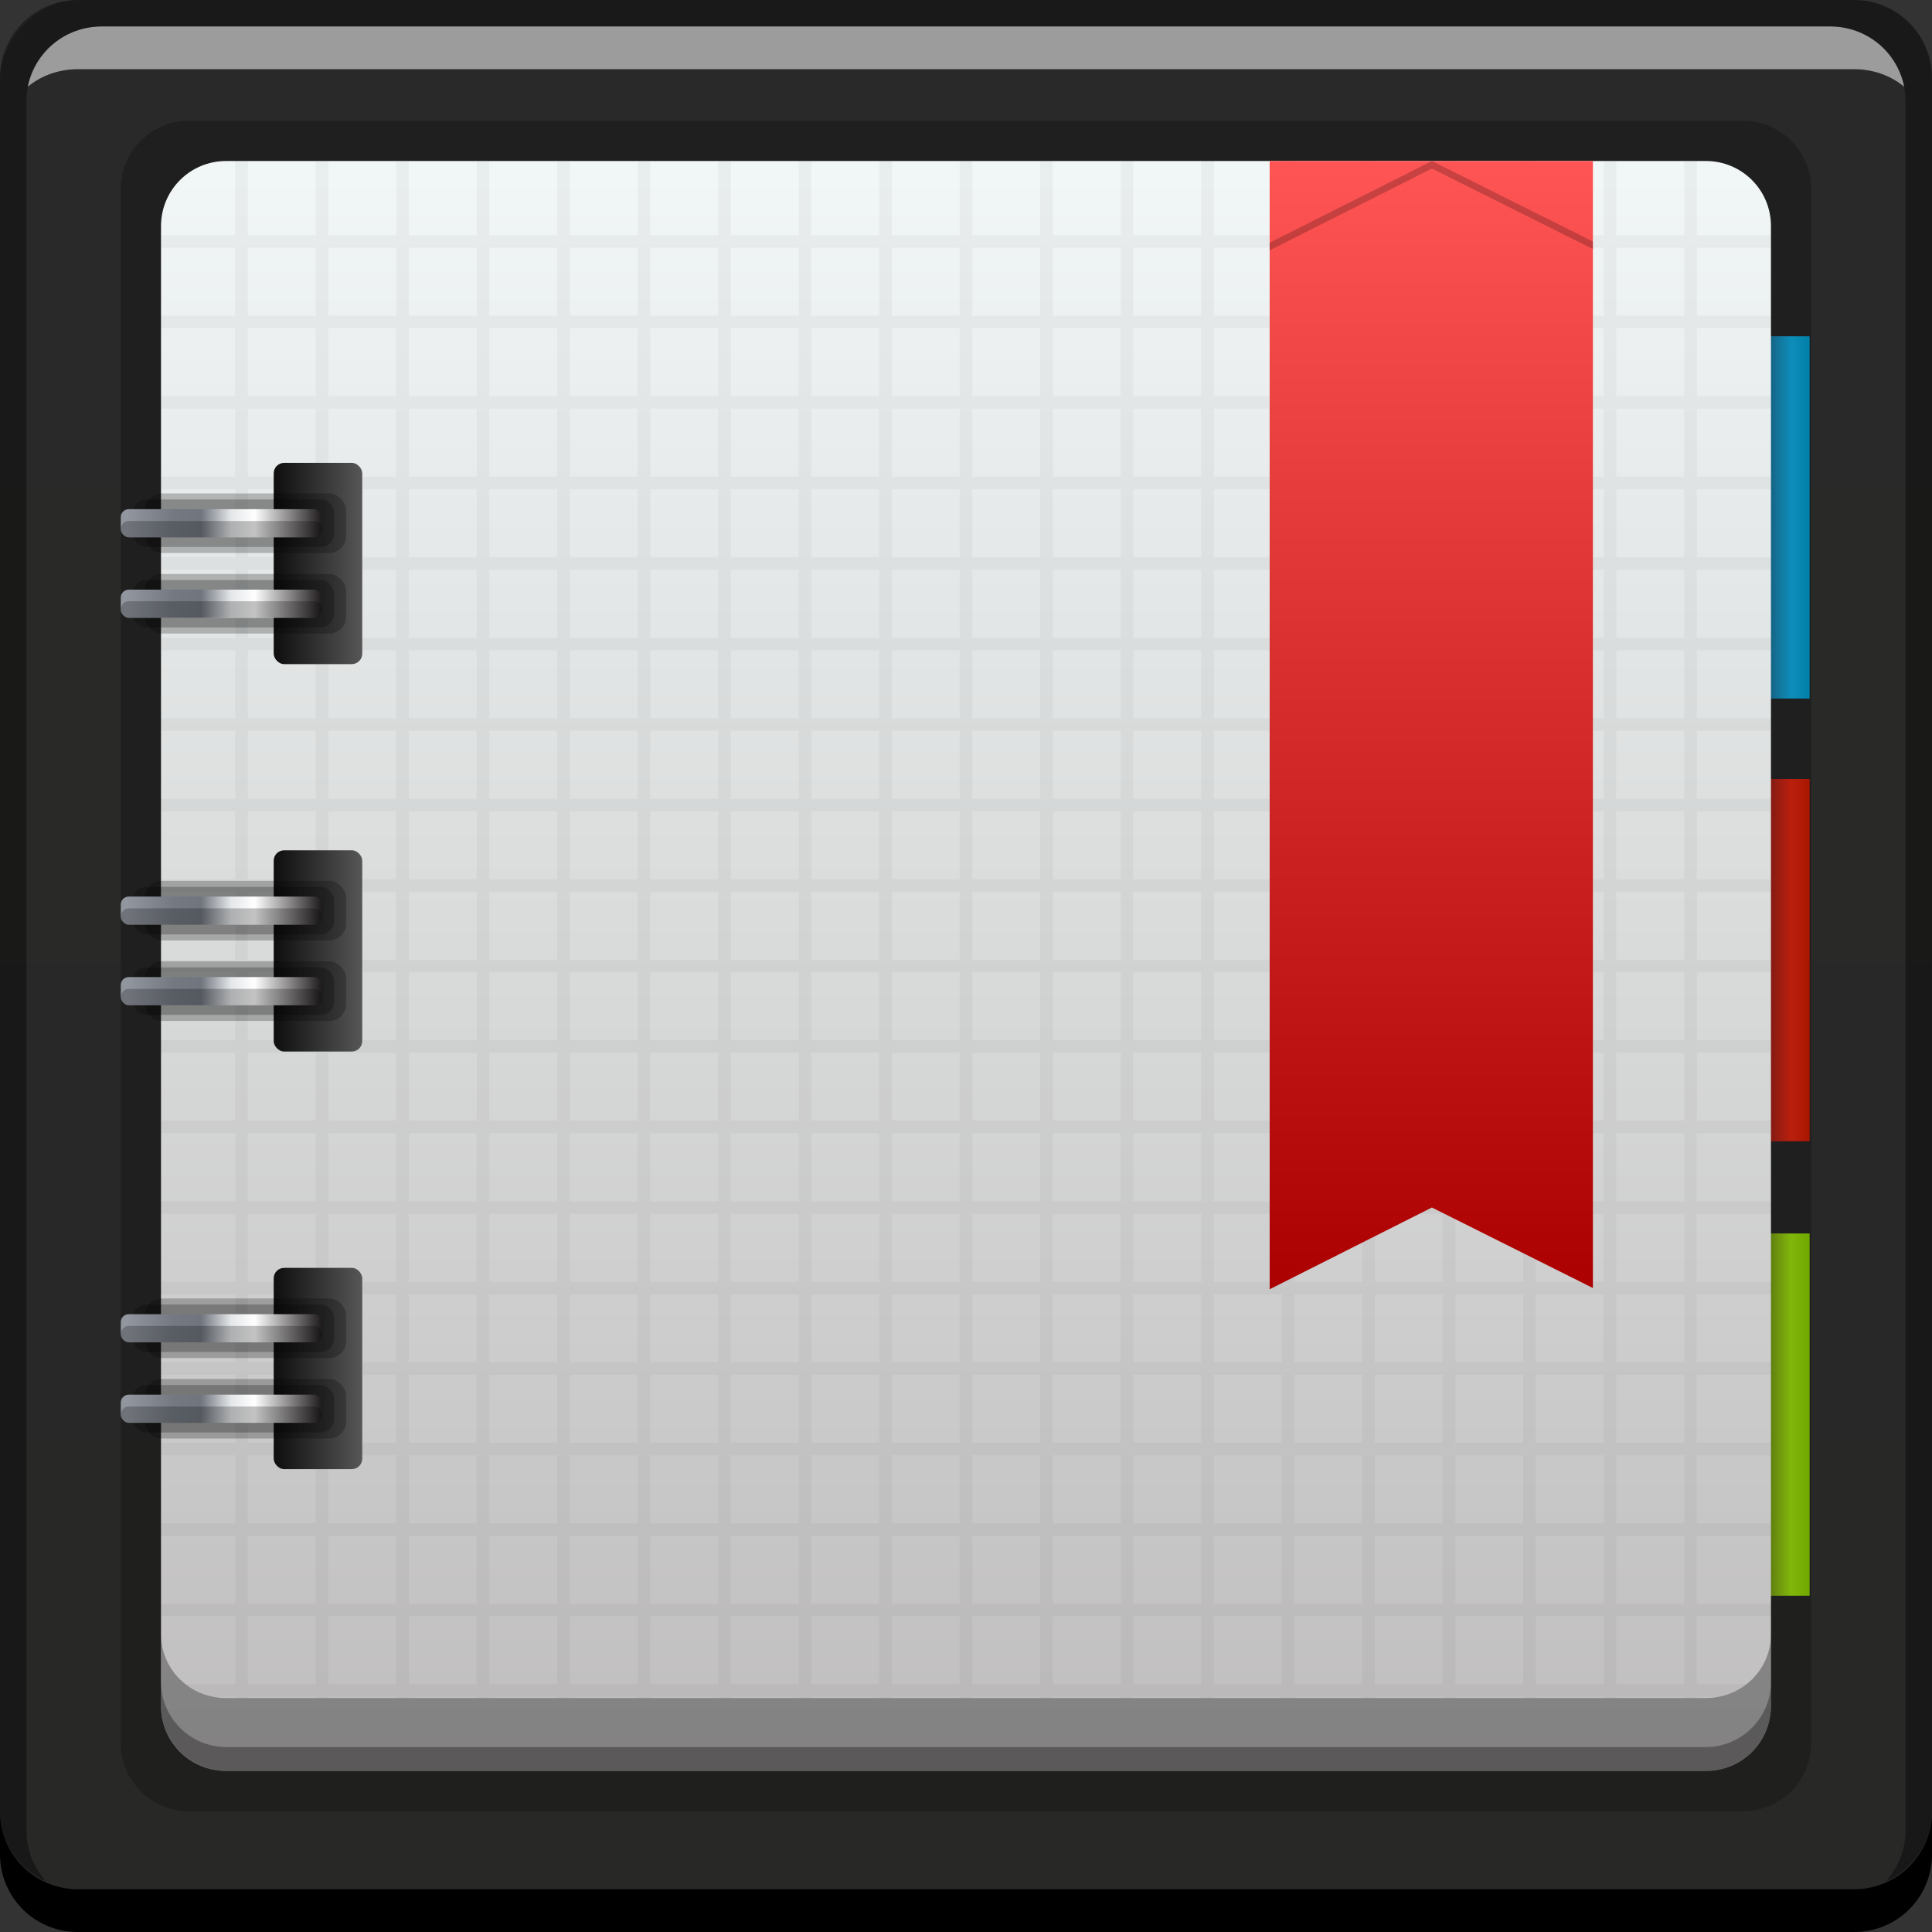 <?xml version="1.0" encoding="UTF-8" standalone="no"?>
<!-- Created with Inkscape (http://www.inkscape.org/) -->

<svg
   xmlns:dc="http://purl.org/dc/elements/1.1/"
   xmlns:cc="http://creativecommons.org/ns#"
   xmlns:rdf="http://www.w3.org/1999/02/22-rdf-syntax-ns#"
   xmlns:svg="http://www.w3.org/2000/svg"
   xmlns="http://www.w3.org/2000/svg"
   xmlns:xlink="http://www.w3.org/1999/xlink"
   xmlns:sodipodi="http://sodipodi.sourceforge.net/DTD/sodipodi-0.dtd"
   xmlns:inkscape="http://www.inkscape.org/namespaces/inkscape"
   width="48"
   height="48"
   id="svg2"
   version="1.1"
   inkscape:version="0.91+devel r"
   sodipodi:docname="zeal.svg"
   inkscape:export-filename="/home/uri/Iconos/NITRUX/apps/16/accessories-text-editor.png"
   inkscape:export-xdpi="30"
   inkscape:export-ydpi="30">
  <rect width="100%" height="100%" fill="#333333" stroke="none"/>
  <defs
     id="defs4">
    <linearGradient
       inkscape:collect="always"
       id="linearGradient4729">
      <stop
         style="stop-color:#000000;stop-opacity:1;"
         offset="0"
         id="stop4731" />
      <stop
         style="stop-color:#000000;stop-opacity:0;"
         offset="1"
         id="stop4733" />
    </linearGradient>
    <linearGradient
       inkscape:collect="always"
       id="linearGradient4001">
      <stop
         style="stop-color:#c0bebe;stop-opacity:1"
         offset="0"
         id="stop4003" />
      <stop
         style="stop-color:#f2f7f7;stop-opacity:1"
         offset="1"
         id="stop4005" />
    </linearGradient>
    <linearGradient
       inkscape:collect="always"
       xlink:href="#linearGradient4001"
       id="linearGradient4007"
       x1="22.451"
       y1="1049.29"
       x2="22.451"
       y2="1007.375"
       gradientUnits="userSpaceOnUse"
       gradientTransform="matrix(0.952,0,0,0.952,1.143,48.973)" />
    <linearGradient
       inkscape:collect="always"
       xlink:href="#linearGradient1373"
       id="linearGradient929"
       x1="88.43"
       y1="-1042.109"
       x2="88.43"
       y2="-994.91"
       gradientUnits="userSpaceOnUse"
       gradientTransform="translate(-63.328,-9.764)" />
    <linearGradient
       id="linearGradient137480"
       inkscape:collect="always">
      <stop
         id="stop137482"
         offset="0"
         style="stop-color:#5a5a5a;stop-opacity:1" />
      <stop
         id="stop137484"
         offset="1"
         style="stop-color:#101010;stop-opacity:1" />
    </linearGradient>
    <linearGradient
       id="linearGradient6194"
       spreadMethod="pad"
       gradientTransform="matrix(13.527,20.526,20.526,-13.527,19.19,1021.054)"
       gradientUnits="userSpaceOnUse"
       y2="0"
       x2="1"
       y1="0"
       x1="0">
      <stop
         id="stop6196"
         offset="0"
         style="stop-opacity:1;stop-color:#ffffff" />
      <stop
         id="stop6198"
         offset="0.168"
         style="stop-opacity:1;stop-color:#29282b" />
      <stop
         id="stop6200"
         offset="0.264"
         style="stop-opacity:1;stop-color:#868c95" />
      <stop
         id="stop6202"
         offset="0.396"
         style="stop-opacity:1;stop-color:#92979f" />
      <stop
         id="stop6204"
         offset="0.542"
         style="stop-opacity:1;stop-color:#737881" />
      <stop
         id="stop6206"
         offset="0.626"
         style="stop-opacity:1;stop-color:#70757e" />
      <stop
         id="stop6208"
         offset="0.718"
         style="stop-opacity:1;stop-color:#e4e6e8" />
      <stop
         id="stop6210"
         offset="0.791"
         style="stop-opacity:1;stop-color:#ffffff" />
      <stop
         id="stop6212"
         offset="1"
         style="stop-opacity:1;stop-color:#1d191a" />
    </linearGradient>
    <linearGradient
       inkscape:collect="always"
       xlink:href="#linearGradient6194"
       id="linearGradient4768"
       x1="1004.313"
       y1="-34.625"
       x2="1012.362"
       y2="-34.625"
       gradientUnits="userSpaceOnUse"
       gradientTransform="translate(0.5,0)" />
    <linearGradient
       inkscape:collect="always"
       xlink:href="#linearGradient6194"
       id="linearGradient4772"
       gradientUnits="userSpaceOnUse"
       x1="1004.313"
       y1="-34.625"
       x2="1012.362"
       y2="-34.625"
       gradientTransform="translate(0.5,2)" />
    <linearGradient
       inkscape:collect="always"
       xlink:href="#linearGradient6194"
       id="linearGradient4776"
       gradientUnits="userSpaceOnUse"
       gradientTransform="translate(0.5,9.249)"
       x1="1004.313"
       y1="-34.625"
       x2="1012.362"
       y2="-34.625" />
    <linearGradient
       inkscape:collect="always"
       xlink:href="#linearGradient6194"
       id="linearGradient4780"
       gradientUnits="userSpaceOnUse"
       gradientTransform="translate(0.5,11.249)"
       x1="1004.313"
       y1="-34.625"
       x2="1012.362"
       y2="-34.625" />
    <linearGradient
       inkscape:collect="always"
       xlink:href="#linearGradient6194"
       id="linearGradient4788"
       gradientUnits="userSpaceOnUse"
       gradientTransform="translate(0.5,22)"
       x1="1004.313"
       y1="-34.625"
       x2="1012.362"
       y2="-34.625" />
    <linearGradient
       inkscape:collect="always"
       xlink:href="#linearGradient6194"
       id="linearGradient4792"
       gradientUnits="userSpaceOnUse"
       gradientTransform="translate(0.5,20)"
       x1="1004.313"
       y1="-34.625"
       x2="1012.362"
       y2="-34.625" />
    <linearGradient
       inkscape:collect="always"
       xlink:href="#linearGradient137480"
       id="linearGradient4863"
       x1="1013.469"
       y1="-13.206"
       x2="1011.539"
       y2="-13.206"
       gradientUnits="userSpaceOnUse"
       gradientTransform="matrix(1.158,0,0,2.66,-159.62,19.577)" />
    <linearGradient
       inkscape:collect="always"
       xlink:href="#linearGradient137480"
       id="linearGradient4871"
       gradientUnits="userSpaceOnUse"
       gradientTransform="matrix(1.158,0,0,2.66,-159.62,-0.423)"
       x1="1013.469"
       y1="-13.206"
       x2="1011.539"
       y2="-13.206" />
    <linearGradient
       inkscape:collect="always"
       xlink:href="#linearGradient137480"
       id="linearGradient4883"
       gradientUnits="userSpaceOnUse"
       gradientTransform="matrix(1.158,0,0,2.66,-159.62,9.202)"
       x1="1013.469"
       y1="-13.206"
       x2="1011.539"
       y2="-13.206" />
    <linearGradient
       id="linearGradient1373"
       inkscape:collect="always">
      <stop
         id="stop1375"
         offset="0"
         style="stop-color:#282827;stop-opacity:1" />
      <stop
         id="stop1377"
         offset="1"
         style="stop-color:#292929;stop-opacity:1" />
    </linearGradient>
    <linearGradient
       inkscape:collect="always"
       id="linearGradient2016">
      <stop
         style="stop-color:#6fa800;stop-opacity:1"
         offset="0"
         id="stop2018" />
      <stop
         style="stop-color:#d8ff3c;stop-opacity:0.957"
         offset="1"
         id="stop2020" />
    </linearGradient>
    <linearGradient
       id="linearGradient2006"
       inkscape:collect="always">
      <stop
         id="stop2008"
         offset="0"
         style="stop-color:#a81700;stop-opacity:1" />
      <stop
         id="stop2010"
         offset="1"
         style="stop-color:#ff3c3c;stop-opacity:0.957" />
    </linearGradient>
    <linearGradient
       inkscape:collect="always"
       id="linearGradient1996">
      <stop
         style="stop-color:#0080a8;stop-opacity:1"
         offset="0"
         id="stop1998" />
      <stop
         style="stop-color:#3cc0ff;stop-opacity:0.957"
         offset="1"
         id="stop2000" />
    </linearGradient>
    <linearGradient
       inkscape:collect="always"
       xlink:href="#linearGradient1996"
       id="linearGradient4709"
       x1="42.96"
       y1="1017.888"
       x2="44.96"
       y2="1017.888"
       gradientUnits="userSpaceOnUse"
       gradientTransform="translate(-87.921,-0.671)" />
    <linearGradient
       inkscape:collect="always"
       xlink:href="#linearGradient2006"
       id="linearGradient4713"
       gradientUnits="userSpaceOnUse"
       gradientTransform="translate(-87.921,10.328)"
       x1="42.96"
       y1="1017.888"
       x2="44.96"
       y2="1017.888" />
    <linearGradient
       inkscape:collect="always"
       xlink:href="#linearGradient2016"
       id="linearGradient4717"
       gradientUnits="userSpaceOnUse"
       gradientTransform="translate(-87.921,21.619)"
       x1="42.96"
       y1="1017.888"
       x2="45.397"
       y2="1017.888" />
    <linearGradient
       inkscape:collect="always"
       xlink:href="#linearGradient4729"
       id="linearGradient4735"
       x1="-43.086"
       y1="1029.162"
       x2="-44.506"
       y2="1029.162"
       gradientUnits="userSpaceOnUse" />
    <linearGradient
       inkscape:collect="always"
       xlink:href="#linearGradient4729"
       id="linearGradient4739"
       gradientUnits="userSpaceOnUse"
       x1="-43.086"
       y1="1029.162"
       x2="-44.506"
       y2="1029.162"
       gradientTransform="translate(0,-10.999)" />
    <linearGradient
       inkscape:collect="always"
       xlink:href="#linearGradient4729"
       id="linearGradient4743"
       gradientUnits="userSpaceOnUse"
       gradientTransform="translate(0,11.29)"
       x1="-43.086"
       y1="1029.162"
       x2="-44.506"
       y2="1029.162" />
    <linearGradient
       inkscape:collect="always"
       xlink:href="#linearGradient868"
       id="linearGradient1577"
       x1="13.766"
       y1="1071.336"
       x2="13.766"
       y2="1042.972"
       gradientUnits="userSpaceOnUse"
       gradientTransform="translate(21.763,-34.719)" />
    <linearGradient
       id="linearGradient868">
      <stop
         style="stop-color:#aa0000;stop-opacity:1"
         offset="0"
         id="stop870" />
      <stop
         style="stop-color:#ff5555;stop-opacity:1"
         offset="1"
         id="stop872" />
    </linearGradient>
  </defs>
  <sodipodi:namedview
     id="base"
     pagecolor="#ffffff"
     bordercolor="#666666"
     borderopacity="1.0"
     inkscape:pageopacity="0.0"
     inkscape:pageshadow="2"
     inkscape:zoom="4.8537596"
     inkscape:cx="15.944827"
     inkscape:cy="8.3687508"
     inkscape:document-units="px"
     inkscape:current-layer="layer1"
     showgrid="true"
     inkscape:window-width="1366"
     inkscape:window-height="670"
     inkscape:window-x="-4"
     inkscape:window-y="29"
     inkscape:window-maximized="1"
     showguides="false">
    <inkscape:grid
       type="xygrid"
       id="grid3797" />
  </sodipodi:namedview>
  <g
     inkscape:label="Capa 1"
     inkscape:groupmode="layer"
     id="layer1"
     transform="translate(0,-1004.362)">
    <rect
       style="fill:url(#linearGradient929);fill-opacity:1.0;stroke:none"
       id="rect2991-1"
       width="48"
       height="48"
       x="0"
       y="-1052.362"
       ry="1.945"
       transform="scale(1,-1)" />
    <path
       inkscape:connector-curvature="0"
       style="fill:#000000;fill-opacity:1;stroke:none"
       d="m 8.7548828e-7,1049.362 0,1.062 c 0,1.077 0.86,1.938 1.938,1.938 l 44.125,0 c 1.077,0 1.938,-0.86 1.938,-1.938 l 0,-1.062 c 0,1.077 -0.86,1.938 -1.938,1.938 l -44.125,0 C 0.86,1051.3 8.7548828e-7,1050.439 8.7548828e-7,1049.362 Z"
       id="rect846" />
    <path
       inkscape:connector-curvature="0"
       style="fill:#ffffff;fill-opacity:0.537;stroke:none"
       d="m 2.531,1005.019 c -0.917,0 -1.671,0.639 -1.844,1.5 0.336,-0.28 0.775,-0.438 1.25,-0.438 l 44.125,0 c 0.475,0 0.914,0.158 1.25,0.438 -0.173,-0.861 -0.927,-1.5 -1.844,-1.5 L 2.531,1005.019 Z"
       id="path7515" />
    <path
       inkscape:connector-curvature="0"
       style="fill:#000000;fill-opacity:0.392;stroke:none"
       d="m 1.938,1004.362 c -1.077,0 -1.938,0.86 -1.938,1.938 l 0,43.062 c 0,0.793 0.48,1.449 1.156,1.75 -0.309,-0.333 -0.5,-0.782 -0.5,-1.281 l 0,-42.938 c 0,-1.048 0.827,-1.875 1.875,-1.875 l 42.937,0 c 1.048,0 1.875,0.827 1.875,1.875 l 0,42.938 c 0,0.499 -0.191,0.948 -0.5,1.281 0.676,-0.301 1.156,-0.957 1.156,-1.75 l 0,-43.062 c 0,-1.077 -0.86,-1.938 -1.938,-1.938 L 1.938,1004.362 Z"
       id="rect4280-5" />
    <path
       sodipodi:nodetypes="sssssssss"
       inkscape:connector-curvature="0"
       id="path4523"
       d="m 4.7,1007.362 c -0.943,0 -1.7,0.758 -1.7,1.7 l 0,38.599 c 0,0.943 0.758,1.7 1.7,1.7 l 38.599,0 c 0.943,0 1.7,-0.758 1.7,-1.7 l 0,-38.599 C 45,1008.12 44.242,1007.362 43.3,1007.362 Z"
       style="fill:#000000;fill-opacity:0.235;stroke:none" />
    <rect
       style="fill:url(#linearGradient4709);fill-opacity:1;stroke:none"
       id="rect4701"
       width="2"
       height="9"
       x="-44.96"
       y="1012.717"
       ry="0"
       transform="scale(-1,1)" />
    <rect
       transform="scale(-1,1)"
       ry="0"
       y="1023.716"
       x="-44.96"
       height="9"
       width="2"
       id="rect4711"
       style="fill:url(#linearGradient4713);fill-opacity:1;stroke:none" />
    <rect
       style="fill:url(#linearGradient4717);fill-opacity:1;stroke:none"
       id="rect4715"
       width="2"
       height="9"
       x="-44.96"
       y="1035.007"
       ry="0"
       transform="scale(-1,1)" />
    <rect
       style="fill:url(#linearGradient4735);fill-opacity:1;stroke:none"
       id="rect4727"
       width="2"
       height="9"
       x="-44.96"
       y="1023.716"
       ry="0"
       transform="scale(-1,1)" />
    <rect
       transform="scale(-1,1)"
       ry="0"
       y="1012.717"
       x="-44.96"
       height="9"
       width="2"
       id="rect4737"
       style="fill:url(#linearGradient4739);fill-opacity:1;stroke:none" />
    <rect
       style="fill:url(#linearGradient4743);fill-opacity:1;stroke:none"
       id="rect4741"
       width="2"
       height="9"
       x="-44.96"
       y="1035.007"
       ry="0"
       transform="scale(-1,1)" />
    <path
       style="fill:url(#linearGradient4007);fill-opacity:1;stroke:none"
       d="m 5.619,1008.362 c -0.898,0 -1.619,0.722 -1.619,1.619 l 0,36.761 c 0,0.898 0.722,1.619 1.619,1.619 l 36.761,0 c 0.898,0 1.619,-0.722 1.619,-1.619 l 0,-36.761 C 44,1009.084 43.278,1008.362 42.381,1008.362 Z"
       id="rect839"
       inkscape:connector-curvature="0"
       sodipodi:nodetypes="sssssssss" />
    <path
       style="fill:#000000;fill-opacity:0.039;stroke:none"
       d="M 5.844 4 L 5.844 5.844 L 4 5.844 L 4 6.156 L 5.844 6.156 L 5.844 7.844 L 4 7.844 L 4 8.156 L 5.844 8.156 L 5.844 9.844 L 4 9.844 L 4 10.156 L 5.844 10.156 L 5.844 11.844 L 4 11.844 L 4 12.156 L 5.844 12.156 L 5.844 13.844 L 4 13.844 L 4 14.156 L 5.844 14.156 L 5.844 15.844 L 4 15.844 L 4 16.156 L 5.844 16.156 L 5.844 17.844 L 4 17.844 L 4 18.156 L 5.844 18.156 L 5.844 19.844 L 4 19.844 L 4 20.156 L 5.844 20.156 L 5.844 21.844 L 4 21.844 L 4 22.156 L 5.844 22.156 L 5.844 23.844 L 4 23.844 L 4 24.156 L 5.844 24.156 L 5.844 25.844 L 4 25.844 L 4 26.156 L 5.844 26.156 L 5.844 27.844 L 4 27.844 L 4 28.156 L 5.844 28.156 L 5.844 29.844 L 4 29.844 L 4 30.156 L 5.844 30.156 L 5.844 31.844 L 4 31.844 L 4 32.156 L 5.844 32.156 L 5.844 33.844 L 4 33.844 L 4 34.156 L 5.844 34.156 L 5.844 35.844 L 4 35.844 L 4 36.156 L 5.844 36.156 L 5.844 37.844 L 4 37.844 L 4 38.156 L 5.844 38.156 L 5.844 39.844 L 4 39.844 L 4 40.156 L 5.844 40.156 L 5.844 41.844 L 4.625 41.844 C 4.819 41.991 5.063 42.107 5.312 42.156 L 5.844 42.156 L 5.844 42.188 L 6.156 42.188 L 6.156 42.156 L 7.844 42.156 L 7.844 42.188 L 8.156 42.188 L 8.156 42.156 L 9.844 42.156 L 9.844 42.188 L 10.156 42.188 L 10.156 42.156 L 11.844 42.156 L 11.844 42.188 L 12.156 42.188 L 12.156 42.156 L 13.844 42.156 L 13.844 42.188 L 14.156 42.188 L 14.156 42.156 L 15.844 42.156 L 15.844 42.188 L 16.156 42.188 L 16.156 42.156 L 17.844 42.156 L 17.844 42.188 L 18.156 42.188 L 18.156 42.156 L 19.844 42.156 L 19.844 42.188 L 20.156 42.188 L 20.156 42.156 L 21.844 42.156 L 21.844 42.188 L 22.156 42.188 L 22.156 42.156 L 23.844 42.156 L 23.844 42.188 L 24.156 42.188 L 24.156 42.156 L 25.844 42.156 L 25.844 42.188 L 26.156 42.188 L 26.156 42.156 L 27.844 42.156 L 27.844 42.188 L 28.156 42.188 L 28.156 42.156 L 29.844 42.156 L 29.844 42.188 L 30.156 42.188 L 30.156 42.156 L 31.844 42.156 L 31.844 42.188 L 32.156 42.188 L 32.156 42.156 L 33.844 42.156 L 33.844 42.188 L 34.156 42.188 L 34.156 42.156 L 35.844 42.156 L 35.844 42.188 L 36.156 42.188 L 36.156 42.156 L 37.844 42.156 L 37.844 42.188 L 38.156 42.188 L 38.156 42.156 L 39.844 42.156 L 39.844 42.188 L 40.156 42.188 L 40.156 42.156 L 41.844 42.156 L 41.844 42.188 L 42.156 42.188 L 42.156 42.156 L 42.688 42.156 C 42.937 42.107 43.181 41.991 43.375 41.844 L 42.156 41.844 L 42.156 40.156 L 44 40.156 L 44 39.844 L 42.156 39.844 L 42.156 38.156 L 44 38.156 L 44 37.844 L 42.156 37.844 L 42.156 36.156 L 44 36.156 L 44 35.844 L 42.156 35.844 L 42.156 34.156 L 44 34.156 L 44 33.844 L 42.156 33.844 L 42.156 32.156 L 44 32.156 L 44 31.844 L 42.156 31.844 L 42.156 30.156 L 44 30.156 L 44 29.844 L 42.156 29.844 L 42.156 28.156 L 44 28.156 L 44 27.844 L 42.156 27.844 L 42.156 26.156 L 44 26.156 L 44 25.844 L 42.156 25.844 L 42.156 24.156 L 44 24.156 L 44 23.844 L 42.156 23.844 L 42.156 22.156 L 44 22.156 L 44 21.844 L 42.156 21.844 L 42.156 20.156 L 44 20.156 L 44 19.844 L 42.156 19.844 L 42.156 18.156 L 44 18.156 L 44 17.844 L 42.156 17.844 L 42.156 16.156 L 44 16.156 L 44 15.844 L 42.156 15.844 L 42.156 14.156 L 44 14.156 L 44 13.844 L 42.156 13.844 L 42.156 12.156 L 44 12.156 L 44 11.844 L 42.156 11.844 L 42.156 10.156 L 44 10.156 L 44 9.844 L 42.156 9.844 L 42.156 8.156 L 44 8.156 L 44 7.844 L 42.156 7.844 L 42.156 6.156 L 44 6.156 L 44 5.844 L 42.156 5.844 L 42.156 4 L 41.844 4 L 41.844 5.844 L 40.156 5.844 L 40.156 4 L 39.844 4 L 39.844 5.844 L 38.156 5.844 L 38.156 4 L 37.844 4 L 37.844 5.844 L 36.156 5.844 L 36.156 4 L 35.844 4 L 35.844 5.844 L 34.156 5.844 L 34.156 4 L 33.844 4 L 33.844 5.844 L 32.156 5.844 L 32.156 4 L 31.844 4 L 31.844 5.844 L 30.156 5.844 L 30.156 4 L 29.844 4 L 29.844 5.844 L 28.156 5.844 L 28.156 4 L 27.844 4 L 27.844 5.844 L 26.156 5.844 L 26.156 4 L 25.844 4 L 25.844 5.844 L 24.156 5.844 L 24.156 4 L 23.844 4 L 23.844 5.844 L 22.156 5.844 L 22.156 4 L 21.844 4 L 21.844 5.844 L 20.156 5.844 L 20.156 4 L 19.844 4 L 19.844 5.844 L 18.156 5.844 L 18.156 4 L 17.844 4 L 17.844 5.844 L 16.156 5.844 L 16.156 4 L 15.844 4 L 15.844 5.844 L 14.156 5.844 L 14.156 4 L 13.844 4 L 13.844 5.844 L 12.156 5.844 L 12.156 4 L 11.844 4 L 11.844 5.844 L 10.156 5.844 L 10.156 4 L 9.844 4 L 9.844 5.844 L 8.156 5.844 L 8.156 4 L 7.844 4 L 7.844 5.844 L 6.156 5.844 L 6.156 4 L 5.844 4 z M 6.156 6.156 L 7.844 6.156 L 7.844 7.844 L 6.156 7.844 L 6.156 6.156 z M 8.156 6.156 L 9.844 6.156 L 9.844 7.844 L 8.156 7.844 L 8.156 6.156 z M 10.156 6.156 L 11.844 6.156 L 11.844 7.844 L 10.156 7.844 L 10.156 6.156 z M 12.156 6.156 L 13.844 6.156 L 13.844 7.844 L 12.156 7.844 L 12.156 6.156 z M 14.156 6.156 L 15.844 6.156 L 15.844 7.844 L 14.156 7.844 L 14.156 6.156 z M 16.156 6.156 L 17.844 6.156 L 17.844 7.844 L 16.156 7.844 L 16.156 6.156 z M 18.156 6.156 L 19.844 6.156 L 19.844 7.844 L 18.156 7.844 L 18.156 6.156 z M 20.156 6.156 L 21.844 6.156 L 21.844 7.844 L 20.156 7.844 L 20.156 6.156 z M 22.156 6.156 L 23.844 6.156 L 23.844 7.844 L 22.156 7.844 L 22.156 6.156 z M 24.156 6.156 L 25.844 6.156 L 25.844 7.844 L 24.156 7.844 L 24.156 6.156 z M 26.156 6.156 L 27.844 6.156 L 27.844 7.844 L 26.156 7.844 L 26.156 6.156 z M 28.156 6.156 L 29.844 6.156 L 29.844 7.844 L 28.156 7.844 L 28.156 6.156 z M 30.156 6.156 L 31.844 6.156 L 31.844 7.844 L 30.156 7.844 L 30.156 6.156 z M 32.156 6.156 L 33.844 6.156 L 33.844 7.844 L 32.156 7.844 L 32.156 6.156 z M 34.156 6.156 L 35.844 6.156 L 35.844 7.844 L 34.156 7.844 L 34.156 6.156 z M 36.156 6.156 L 37.844 6.156 L 37.844 7.844 L 36.156 7.844 L 36.156 6.156 z M 38.156 6.156 L 39.844 6.156 L 39.844 7.844 L 38.156 7.844 L 38.156 6.156 z M 40.156 6.156 L 41.844 6.156 L 41.844 7.844 L 40.156 7.844 L 40.156 6.156 z M 6.156 8.156 L 7.844 8.156 L 7.844 9.844 L 6.156 9.844 L 6.156 8.156 z M 8.156 8.156 L 9.844 8.156 L 9.844 9.844 L 8.156 9.844 L 8.156 8.156 z M 10.156 8.156 L 11.844 8.156 L 11.844 9.844 L 10.156 9.844 L 10.156 8.156 z M 12.156 8.156 L 13.844 8.156 L 13.844 9.844 L 12.156 9.844 L 12.156 8.156 z M 14.156 8.156 L 15.844 8.156 L 15.844 9.844 L 14.156 9.844 L 14.156 8.156 z M 16.156 8.156 L 17.844 8.156 L 17.844 9.844 L 16.156 9.844 L 16.156 8.156 z M 18.156 8.156 L 19.844 8.156 L 19.844 9.844 L 18.156 9.844 L 18.156 8.156 z M 20.156 8.156 L 21.844 8.156 L 21.844 9.844 L 20.156 9.844 L 20.156 8.156 z M 22.156 8.156 L 23.844 8.156 L 23.844 9.844 L 22.156 9.844 L 22.156 8.156 z M 24.156 8.156 L 25.844 8.156 L 25.844 9.844 L 24.156 9.844 L 24.156 8.156 z M 26.156 8.156 L 27.844 8.156 L 27.844 9.844 L 26.156 9.844 L 26.156 8.156 z M 28.156 8.156 L 29.844 8.156 L 29.844 9.844 L 28.156 9.844 L 28.156 8.156 z M 30.156 8.156 L 31.844 8.156 L 31.844 9.844 L 30.156 9.844 L 30.156 8.156 z M 32.156 8.156 L 33.844 8.156 L 33.844 9.844 L 32.156 9.844 L 32.156 8.156 z M 34.156 8.156 L 35.844 8.156 L 35.844 9.844 L 34.156 9.844 L 34.156 8.156 z M 36.156 8.156 L 37.844 8.156 L 37.844 9.844 L 36.156 9.844 L 36.156 8.156 z M 38.156 8.156 L 39.844 8.156 L 39.844 9.844 L 38.156 9.844 L 38.156 8.156 z M 40.156 8.156 L 41.844 8.156 L 41.844 9.844 L 40.156 9.844 L 40.156 8.156 z M 6.156 10.156 L 7.844 10.156 L 7.844 11.844 L 6.156 11.844 L 6.156 10.156 z M 8.156 10.156 L 9.844 10.156 L 9.844 11.844 L 8.156 11.844 L 8.156 10.156 z M 10.156 10.156 L 11.844 10.156 L 11.844 11.844 L 10.156 11.844 L 10.156 10.156 z M 12.156 10.156 L 13.844 10.156 L 13.844 11.844 L 12.156 11.844 L 12.156 10.156 z M 14.156 10.156 L 15.844 10.156 L 15.844 11.844 L 14.156 11.844 L 14.156 10.156 z M 16.156 10.156 L 17.844 10.156 L 17.844 11.844 L 16.156 11.844 L 16.156 10.156 z M 18.156 10.156 L 19.844 10.156 L 19.844 11.844 L 18.156 11.844 L 18.156 10.156 z M 20.156 10.156 L 21.844 10.156 L 21.844 11.844 L 20.156 11.844 L 20.156 10.156 z M 22.156 10.156 L 23.844 10.156 L 23.844 11.844 L 22.156 11.844 L 22.156 10.156 z M 24.156 10.156 L 25.844 10.156 L 25.844 11.844 L 24.156 11.844 L 24.156 10.156 z M 26.156 10.156 L 27.844 10.156 L 27.844 11.844 L 26.156 11.844 L 26.156 10.156 z M 28.156 10.156 L 29.844 10.156 L 29.844 11.844 L 28.156 11.844 L 28.156 10.156 z M 30.156 10.156 L 31.844 10.156 L 31.844 11.844 L 30.156 11.844 L 30.156 10.156 z M 32.156 10.156 L 33.844 10.156 L 33.844 11.844 L 32.156 11.844 L 32.156 10.156 z M 34.156 10.156 L 35.844 10.156 L 35.844 11.844 L 34.156 11.844 L 34.156 10.156 z M 36.156 10.156 L 37.844 10.156 L 37.844 11.844 L 36.156 11.844 L 36.156 10.156 z M 38.156 10.156 L 39.844 10.156 L 39.844 11.844 L 38.156 11.844 L 38.156 10.156 z M 40.156 10.156 L 41.844 10.156 L 41.844 11.844 L 40.156 11.844 L 40.156 10.156 z M 6.156 12.156 L 7.844 12.156 L 7.844 13.844 L 6.156 13.844 L 6.156 12.156 z M 8.156 12.156 L 9.844 12.156 L 9.844 13.844 L 8.156 13.844 L 8.156 12.156 z M 10.156 12.156 L 11.844 12.156 L 11.844 13.844 L 10.156 13.844 L 10.156 12.156 z M 12.156 12.156 L 13.844 12.156 L 13.844 13.844 L 12.156 13.844 L 12.156 12.156 z M 14.156 12.156 L 15.844 12.156 L 15.844 13.844 L 14.156 13.844 L 14.156 12.156 z M 16.156 12.156 L 17.844 12.156 L 17.844 13.844 L 16.156 13.844 L 16.156 12.156 z M 18.156 12.156 L 19.844 12.156 L 19.844 13.844 L 18.156 13.844 L 18.156 12.156 z M 20.156 12.156 L 21.844 12.156 L 21.844 13.844 L 20.156 13.844 L 20.156 12.156 z M 22.156 12.156 L 23.844 12.156 L 23.844 13.844 L 22.156 13.844 L 22.156 12.156 z M 24.156 12.156 L 25.844 12.156 L 25.844 13.844 L 24.156 13.844 L 24.156 12.156 z M 26.156 12.156 L 27.844 12.156 L 27.844 13.844 L 26.156 13.844 L 26.156 12.156 z M 28.156 12.156 L 29.844 12.156 L 29.844 13.844 L 28.156 13.844 L 28.156 12.156 z M 30.156 12.156 L 31.844 12.156 L 31.844 13.844 L 30.156 13.844 L 30.156 12.156 z M 32.156 12.156 L 33.844 12.156 L 33.844 13.844 L 32.156 13.844 L 32.156 12.156 z M 34.156 12.156 L 35.844 12.156 L 35.844 13.844 L 34.156 13.844 L 34.156 12.156 z M 36.156 12.156 L 37.844 12.156 L 37.844 13.844 L 36.156 13.844 L 36.156 12.156 z M 38.156 12.156 L 39.844 12.156 L 39.844 13.844 L 38.156 13.844 L 38.156 12.156 z M 40.156 12.156 L 41.844 12.156 L 41.844 13.844 L 40.156 13.844 L 40.156 12.156 z M 6.156 14.156 L 7.844 14.156 L 7.844 15.844 L 6.156 15.844 L 6.156 14.156 z M 8.156 14.156 L 9.844 14.156 L 9.844 15.844 L 8.156 15.844 L 8.156 14.156 z M 10.156 14.156 L 11.844 14.156 L 11.844 15.844 L 10.156 15.844 L 10.156 14.156 z M 12.156 14.156 L 13.844 14.156 L 13.844 15.844 L 12.156 15.844 L 12.156 14.156 z M 14.156 14.156 L 15.844 14.156 L 15.844 15.844 L 14.156 15.844 L 14.156 14.156 z M 16.156 14.156 L 17.844 14.156 L 17.844 15.844 L 16.156 15.844 L 16.156 14.156 z M 18.156 14.156 L 19.844 14.156 L 19.844 15.844 L 18.156 15.844 L 18.156 14.156 z M 20.156 14.156 L 21.844 14.156 L 21.844 15.844 L 20.156 15.844 L 20.156 14.156 z M 22.156 14.156 L 23.844 14.156 L 23.844 15.844 L 22.156 15.844 L 22.156 14.156 z M 24.156 14.156 L 25.844 14.156 L 25.844 15.844 L 24.156 15.844 L 24.156 14.156 z M 26.156 14.156 L 27.844 14.156 L 27.844 15.844 L 26.156 15.844 L 26.156 14.156 z M 28.156 14.156 L 29.844 14.156 L 29.844 15.844 L 28.156 15.844 L 28.156 14.156 z M 30.156 14.156 L 31.844 14.156 L 31.844 15.844 L 30.156 15.844 L 30.156 14.156 z M 32.156 14.156 L 33.844 14.156 L 33.844 15.844 L 32.156 15.844 L 32.156 14.156 z M 34.156 14.156 L 35.844 14.156 L 35.844 15.844 L 34.156 15.844 L 34.156 14.156 z M 36.156 14.156 L 37.844 14.156 L 37.844 15.844 L 36.156 15.844 L 36.156 14.156 z M 38.156 14.156 L 39.844 14.156 L 39.844 15.844 L 38.156 15.844 L 38.156 14.156 z M 40.156 14.156 L 41.844 14.156 L 41.844 15.844 L 40.156 15.844 L 40.156 14.156 z M 6.156 16.156 L 7.844 16.156 L 7.844 17.844 L 6.156 17.844 L 6.156 16.156 z M 8.156 16.156 L 9.844 16.156 L 9.844 17.844 L 8.156 17.844 L 8.156 16.156 z M 10.156 16.156 L 11.844 16.156 L 11.844 17.844 L 10.156 17.844 L 10.156 16.156 z M 12.156 16.156 L 13.844 16.156 L 13.844 17.844 L 12.156 17.844 L 12.156 16.156 z M 14.156 16.156 L 15.844 16.156 L 15.844 17.844 L 14.156 17.844 L 14.156 16.156 z M 16.156 16.156 L 17.844 16.156 L 17.844 17.844 L 16.156 17.844 L 16.156 16.156 z M 18.156 16.156 L 19.844 16.156 L 19.844 17.844 L 18.156 17.844 L 18.156 16.156 z M 20.156 16.156 L 21.844 16.156 L 21.844 17.844 L 20.156 17.844 L 20.156 16.156 z M 22.156 16.156 L 23.844 16.156 L 23.844 17.844 L 22.156 17.844 L 22.156 16.156 z M 24.156 16.156 L 25.844 16.156 L 25.844 17.844 L 24.156 17.844 L 24.156 16.156 z M 26.156 16.156 L 27.844 16.156 L 27.844 17.844 L 26.156 17.844 L 26.156 16.156 z M 28.156 16.156 L 29.844 16.156 L 29.844 17.844 L 28.156 17.844 L 28.156 16.156 z M 30.156 16.156 L 31.844 16.156 L 31.844 17.844 L 30.156 17.844 L 30.156 16.156 z M 32.156 16.156 L 33.844 16.156 L 33.844 17.844 L 32.156 17.844 L 32.156 16.156 z M 34.156 16.156 L 35.844 16.156 L 35.844 17.844 L 34.156 17.844 L 34.156 16.156 z M 36.156 16.156 L 37.844 16.156 L 37.844 17.844 L 36.156 17.844 L 36.156 16.156 z M 38.156 16.156 L 39.844 16.156 L 39.844 17.844 L 38.156 17.844 L 38.156 16.156 z M 40.156 16.156 L 41.844 16.156 L 41.844 17.844 L 40.156 17.844 L 40.156 16.156 z M 6.156 18.156 L 7.844 18.156 L 7.844 19.844 L 6.156 19.844 L 6.156 18.156 z M 8.156 18.156 L 9.844 18.156 L 9.844 19.844 L 8.156 19.844 L 8.156 18.156 z M 10.156 18.156 L 11.844 18.156 L 11.844 19.844 L 10.156 19.844 L 10.156 18.156 z M 12.156 18.156 L 13.844 18.156 L 13.844 19.844 L 12.156 19.844 L 12.156 18.156 z M 14.156 18.156 L 15.844 18.156 L 15.844 19.844 L 14.156 19.844 L 14.156 18.156 z M 16.156 18.156 L 17.844 18.156 L 17.844 19.844 L 16.156 19.844 L 16.156 18.156 z M 18.156 18.156 L 19.844 18.156 L 19.844 19.844 L 18.156 19.844 L 18.156 18.156 z M 20.156 18.156 L 21.844 18.156 L 21.844 19.844 L 20.156 19.844 L 20.156 18.156 z M 22.156 18.156 L 23.844 18.156 L 23.844 19.844 L 22.156 19.844 L 22.156 18.156 z M 24.156 18.156 L 25.844 18.156 L 25.844 19.844 L 24.156 19.844 L 24.156 18.156 z M 26.156 18.156 L 27.844 18.156 L 27.844 19.844 L 26.156 19.844 L 26.156 18.156 z M 28.156 18.156 L 29.844 18.156 L 29.844 19.844 L 28.156 19.844 L 28.156 18.156 z M 30.156 18.156 L 31.844 18.156 L 31.844 19.844 L 30.156 19.844 L 30.156 18.156 z M 32.156 18.156 L 33.844 18.156 L 33.844 19.844 L 32.156 19.844 L 32.156 18.156 z M 34.156 18.156 L 35.844 18.156 L 35.844 19.844 L 34.156 19.844 L 34.156 18.156 z M 36.156 18.156 L 37.844 18.156 L 37.844 19.844 L 36.156 19.844 L 36.156 18.156 z M 38.156 18.156 L 39.844 18.156 L 39.844 19.844 L 38.156 19.844 L 38.156 18.156 z M 40.156 18.156 L 41.844 18.156 L 41.844 19.844 L 40.156 19.844 L 40.156 18.156 z M 6.156 20.156 L 7.844 20.156 L 7.844 21.844 L 6.156 21.844 L 6.156 20.156 z M 8.156 20.156 L 9.844 20.156 L 9.844 21.844 L 8.156 21.844 L 8.156 20.156 z M 10.156 20.156 L 11.844 20.156 L 11.844 21.844 L 10.156 21.844 L 10.156 20.156 z M 12.156 20.156 L 13.844 20.156 L 13.844 21.844 L 12.156 21.844 L 12.156 20.156 z M 14.156 20.156 L 15.844 20.156 L 15.844 21.844 L 14.156 21.844 L 14.156 20.156 z M 16.156 20.156 L 17.844 20.156 L 17.844 21.844 L 16.156 21.844 L 16.156 20.156 z M 18.156 20.156 L 19.844 20.156 L 19.844 21.844 L 18.156 21.844 L 18.156 20.156 z M 20.156 20.156 L 21.844 20.156 L 21.844 21.844 L 20.156 21.844 L 20.156 20.156 z M 22.156 20.156 L 23.844 20.156 L 23.844 21.844 L 22.156 21.844 L 22.156 20.156 z M 24.156 20.156 L 25.844 20.156 L 25.844 21.844 L 24.156 21.844 L 24.156 20.156 z M 26.156 20.156 L 27.844 20.156 L 27.844 21.844 L 26.156 21.844 L 26.156 20.156 z M 28.156 20.156 L 29.844 20.156 L 29.844 21.844 L 28.156 21.844 L 28.156 20.156 z M 30.156 20.156 L 31.844 20.156 L 31.844 21.844 L 30.156 21.844 L 30.156 20.156 z M 32.156 20.156 L 33.844 20.156 L 33.844 21.844 L 32.156 21.844 L 32.156 20.156 z M 34.156 20.156 L 35.844 20.156 L 35.844 21.844 L 34.156 21.844 L 34.156 20.156 z M 36.156 20.156 L 37.844 20.156 L 37.844 21.844 L 36.156 21.844 L 36.156 20.156 z M 38.156 20.156 L 39.844 20.156 L 39.844 21.844 L 38.156 21.844 L 38.156 20.156 z M 40.156 20.156 L 41.844 20.156 L 41.844 21.844 L 40.156 21.844 L 40.156 20.156 z M 6.156 22.156 L 7.844 22.156 L 7.844 23.844 L 6.156 23.844 L 6.156 22.156 z M 8.156 22.156 L 9.844 22.156 L 9.844 23.844 L 8.156 23.844 L 8.156 22.156 z M 10.156 22.156 L 11.844 22.156 L 11.844 23.844 L 10.156 23.844 L 10.156 22.156 z M 12.156 22.156 L 13.844 22.156 L 13.844 23.844 L 12.156 23.844 L 12.156 22.156 z M 14.156 22.156 L 15.844 22.156 L 15.844 23.844 L 14.156 23.844 L 14.156 22.156 z M 16.156 22.156 L 17.844 22.156 L 17.844 23.844 L 16.156 23.844 L 16.156 22.156 z M 18.156 22.156 L 19.844 22.156 L 19.844 23.844 L 18.156 23.844 L 18.156 22.156 z M 20.156 22.156 L 21.844 22.156 L 21.844 23.844 L 20.156 23.844 L 20.156 22.156 z M 22.156 22.156 L 23.844 22.156 L 23.844 23.844 L 22.156 23.844 L 22.156 22.156 z M 24.156 22.156 L 25.844 22.156 L 25.844 23.844 L 24.156 23.844 L 24.156 22.156 z M 26.156 22.156 L 27.844 22.156 L 27.844 23.844 L 26.156 23.844 L 26.156 22.156 z M 28.156 22.156 L 29.844 22.156 L 29.844 23.844 L 28.156 23.844 L 28.156 22.156 z M 30.156 22.156 L 31.844 22.156 L 31.844 23.844 L 30.156 23.844 L 30.156 22.156 z M 32.156 22.156 L 33.844 22.156 L 33.844 23.844 L 32.156 23.844 L 32.156 22.156 z M 34.156 22.156 L 35.844 22.156 L 35.844 23.844 L 34.156 23.844 L 34.156 22.156 z M 36.156 22.156 L 37.844 22.156 L 37.844 23.844 L 36.156 23.844 L 36.156 22.156 z M 38.156 22.156 L 39.844 22.156 L 39.844 23.844 L 38.156 23.844 L 38.156 22.156 z M 40.156 22.156 L 41.844 22.156 L 41.844 23.844 L 40.156 23.844 L 40.156 22.156 z M 6.156 24.156 L 7.844 24.156 L 7.844 25.844 L 6.156 25.844 L 6.156 24.156 z M 8.156 24.156 L 9.844 24.156 L 9.844 25.844 L 8.156 25.844 L 8.156 24.156 z M 10.156 24.156 L 11.844 24.156 L 11.844 25.844 L 10.156 25.844 L 10.156 24.156 z M 12.156 24.156 L 13.844 24.156 L 13.844 25.844 L 12.156 25.844 L 12.156 24.156 z M 14.156 24.156 L 15.844 24.156 L 15.844 25.844 L 14.156 25.844 L 14.156 24.156 z M 16.156 24.156 L 17.844 24.156 L 17.844 25.844 L 16.156 25.844 L 16.156 24.156 z M 18.156 24.156 L 19.844 24.156 L 19.844 25.844 L 18.156 25.844 L 18.156 24.156 z M 20.156 24.156 L 21.844 24.156 L 21.844 25.844 L 20.156 25.844 L 20.156 24.156 z M 22.156 24.156 L 23.844 24.156 L 23.844 25.844 L 22.156 25.844 L 22.156 24.156 z M 24.156 24.156 L 25.844 24.156 L 25.844 25.844 L 24.156 25.844 L 24.156 24.156 z M 26.156 24.156 L 27.844 24.156 L 27.844 25.844 L 26.156 25.844 L 26.156 24.156 z M 28.156 24.156 L 29.844 24.156 L 29.844 25.844 L 28.156 25.844 L 28.156 24.156 z M 30.156 24.156 L 31.844 24.156 L 31.844 25.844 L 30.156 25.844 L 30.156 24.156 z M 32.156 24.156 L 33.844 24.156 L 33.844 25.844 L 32.156 25.844 L 32.156 24.156 z M 34.156 24.156 L 35.844 24.156 L 35.844 25.844 L 34.156 25.844 L 34.156 24.156 z M 36.156 24.156 L 37.844 24.156 L 37.844 25.844 L 36.156 25.844 L 36.156 24.156 z M 38.156 24.156 L 39.844 24.156 L 39.844 25.844 L 38.156 25.844 L 38.156 24.156 z M 40.156 24.156 L 41.844 24.156 L 41.844 25.844 L 40.156 25.844 L 40.156 24.156 z M 6.156 26.156 L 7.844 26.156 L 7.844 27.844 L 6.156 27.844 L 6.156 26.156 z M 8.156 26.156 L 9.844 26.156 L 9.844 27.844 L 8.156 27.844 L 8.156 26.156 z M 10.156 26.156 L 11.844 26.156 L 11.844 27.844 L 10.156 27.844 L 10.156 26.156 z M 12.156 26.156 L 13.844 26.156 L 13.844 27.844 L 12.156 27.844 L 12.156 26.156 z M 14.156 26.156 L 15.844 26.156 L 15.844 27.844 L 14.156 27.844 L 14.156 26.156 z M 16.156 26.156 L 17.844 26.156 L 17.844 27.844 L 16.156 27.844 L 16.156 26.156 z M 18.156 26.156 L 19.844 26.156 L 19.844 27.844 L 18.156 27.844 L 18.156 26.156 z M 20.156 26.156 L 21.844 26.156 L 21.844 27.844 L 20.156 27.844 L 20.156 26.156 z M 22.156 26.156 L 23.844 26.156 L 23.844 27.844 L 22.156 27.844 L 22.156 26.156 z M 24.156 26.156 L 25.844 26.156 L 25.844 27.844 L 24.156 27.844 L 24.156 26.156 z M 26.156 26.156 L 27.844 26.156 L 27.844 27.844 L 26.156 27.844 L 26.156 26.156 z M 28.156 26.156 L 29.844 26.156 L 29.844 27.844 L 28.156 27.844 L 28.156 26.156 z M 30.156 26.156 L 31.844 26.156 L 31.844 27.844 L 30.156 27.844 L 30.156 26.156 z M 32.156 26.156 L 33.844 26.156 L 33.844 27.844 L 32.156 27.844 L 32.156 26.156 z M 34.156 26.156 L 35.844 26.156 L 35.844 27.844 L 34.156 27.844 L 34.156 26.156 z M 36.156 26.156 L 37.844 26.156 L 37.844 27.844 L 36.156 27.844 L 36.156 26.156 z M 38.156 26.156 L 39.844 26.156 L 39.844 27.844 L 38.156 27.844 L 38.156 26.156 z M 40.156 26.156 L 41.844 26.156 L 41.844 27.844 L 40.156 27.844 L 40.156 26.156 z M 6.156 28.156 L 7.844 28.156 L 7.844 29.844 L 6.156 29.844 L 6.156 28.156 z M 8.156 28.156 L 9.844 28.156 L 9.844 29.844 L 8.156 29.844 L 8.156 28.156 z M 10.156 28.156 L 11.844 28.156 L 11.844 29.844 L 10.156 29.844 L 10.156 28.156 z M 12.156 28.156 L 13.844 28.156 L 13.844 29.844 L 12.156 29.844 L 12.156 28.156 z M 14.156 28.156 L 15.844 28.156 L 15.844 29.844 L 14.156 29.844 L 14.156 28.156 z M 16.156 28.156 L 17.844 28.156 L 17.844 29.844 L 16.156 29.844 L 16.156 28.156 z M 18.156 28.156 L 19.844 28.156 L 19.844 29.844 L 18.156 29.844 L 18.156 28.156 z M 20.156 28.156 L 21.844 28.156 L 21.844 29.844 L 20.156 29.844 L 20.156 28.156 z M 22.156 28.156 L 23.844 28.156 L 23.844 29.844 L 22.156 29.844 L 22.156 28.156 z M 24.156 28.156 L 25.844 28.156 L 25.844 29.844 L 24.156 29.844 L 24.156 28.156 z M 26.156 28.156 L 27.844 28.156 L 27.844 29.844 L 26.156 29.844 L 26.156 28.156 z M 28.156 28.156 L 29.844 28.156 L 29.844 29.844 L 28.156 29.844 L 28.156 28.156 z M 30.156 28.156 L 31.844 28.156 L 31.844 29.844 L 30.156 29.844 L 30.156 28.156 z M 32.156 28.156 L 33.844 28.156 L 33.844 29.844 L 32.156 29.844 L 32.156 28.156 z M 34.156 28.156 L 35.844 28.156 L 35.844 29.844 L 34.156 29.844 L 34.156 28.156 z M 36.156 28.156 L 37.844 28.156 L 37.844 29.844 L 36.156 29.844 L 36.156 28.156 z M 38.156 28.156 L 39.844 28.156 L 39.844 29.844 L 38.156 29.844 L 38.156 28.156 z M 40.156 28.156 L 41.844 28.156 L 41.844 29.844 L 40.156 29.844 L 40.156 28.156 z M 6.156 30.156 L 7.844 30.156 L 7.844 31.844 L 6.156 31.844 L 6.156 30.156 z M 8.156 30.156 L 9.844 30.156 L 9.844 31.844 L 8.156 31.844 L 8.156 30.156 z M 10.156 30.156 L 11.844 30.156 L 11.844 31.844 L 10.156 31.844 L 10.156 30.156 z M 12.156 30.156 L 13.844 30.156 L 13.844 31.844 L 12.156 31.844 L 12.156 30.156 z M 14.156 30.156 L 15.844 30.156 L 15.844 31.844 L 14.156 31.844 L 14.156 30.156 z M 16.156 30.156 L 17.844 30.156 L 17.844 31.844 L 16.156 31.844 L 16.156 30.156 z M 18.156 30.156 L 19.844 30.156 L 19.844 31.844 L 18.156 31.844 L 18.156 30.156 z M 20.156 30.156 L 21.844 30.156 L 21.844 31.844 L 20.156 31.844 L 20.156 30.156 z M 22.156 30.156 L 23.844 30.156 L 23.844 31.844 L 22.156 31.844 L 22.156 30.156 z M 24.156 30.156 L 25.844 30.156 L 25.844 31.844 L 24.156 31.844 L 24.156 30.156 z M 26.156 30.156 L 27.844 30.156 L 27.844 31.844 L 26.156 31.844 L 26.156 30.156 z M 28.156 30.156 L 29.844 30.156 L 29.844 31.844 L 28.156 31.844 L 28.156 30.156 z M 30.156 30.156 L 31.844 30.156 L 31.844 31.844 L 30.156 31.844 L 30.156 30.156 z M 32.156 30.156 L 33.844 30.156 L 33.844 31.844 L 32.156 31.844 L 32.156 30.156 z M 34.156 30.156 L 35.844 30.156 L 35.844 31.844 L 34.156 31.844 L 34.156 30.156 z M 36.156 30.156 L 37.844 30.156 L 37.844 31.844 L 36.156 31.844 L 36.156 30.156 z M 38.156 30.156 L 39.844 30.156 L 39.844 31.844 L 38.156 31.844 L 38.156 30.156 z M 40.156 30.156 L 41.844 30.156 L 41.844 31.844 L 40.156 31.844 L 40.156 30.156 z M 6.156 32.156 L 7.844 32.156 L 7.844 33.844 L 6.156 33.844 L 6.156 32.156 z M 8.156 32.156 L 9.844 32.156 L 9.844 33.844 L 8.156 33.844 L 8.156 32.156 z M 10.156 32.156 L 11.844 32.156 L 11.844 33.844 L 10.156 33.844 L 10.156 32.156 z M 12.156 32.156 L 13.844 32.156 L 13.844 33.844 L 12.156 33.844 L 12.156 32.156 z M 14.156 32.156 L 15.844 32.156 L 15.844 33.844 L 14.156 33.844 L 14.156 32.156 z M 16.156 32.156 L 17.844 32.156 L 17.844 33.844 L 16.156 33.844 L 16.156 32.156 z M 18.156 32.156 L 19.844 32.156 L 19.844 33.844 L 18.156 33.844 L 18.156 32.156 z M 20.156 32.156 L 21.844 32.156 L 21.844 33.844 L 20.156 33.844 L 20.156 32.156 z M 22.156 32.156 L 23.844 32.156 L 23.844 33.844 L 22.156 33.844 L 22.156 32.156 z M 24.156 32.156 L 25.844 32.156 L 25.844 33.844 L 24.156 33.844 L 24.156 32.156 z M 26.156 32.156 L 27.844 32.156 L 27.844 33.844 L 26.156 33.844 L 26.156 32.156 z M 28.156 32.156 L 29.844 32.156 L 29.844 33.844 L 28.156 33.844 L 28.156 32.156 z M 30.156 32.156 L 31.844 32.156 L 31.844 33.844 L 30.156 33.844 L 30.156 32.156 z M 32.156 32.156 L 33.844 32.156 L 33.844 33.844 L 32.156 33.844 L 32.156 32.156 z M 34.156 32.156 L 35.844 32.156 L 35.844 33.844 L 34.156 33.844 L 34.156 32.156 z M 36.156 32.156 L 37.844 32.156 L 37.844 33.844 L 36.156 33.844 L 36.156 32.156 z M 38.156 32.156 L 39.844 32.156 L 39.844 33.844 L 38.156 33.844 L 38.156 32.156 z M 40.156 32.156 L 41.844 32.156 L 41.844 33.844 L 40.156 33.844 L 40.156 32.156 z M 6.156 34.156 L 7.844 34.156 L 7.844 35.844 L 6.156 35.844 L 6.156 34.156 z M 8.156 34.156 L 9.844 34.156 L 9.844 35.844 L 8.156 35.844 L 8.156 34.156 z M 10.156 34.156 L 11.844 34.156 L 11.844 35.844 L 10.156 35.844 L 10.156 34.156 z M 12.156 34.156 L 13.844 34.156 L 13.844 35.844 L 12.156 35.844 L 12.156 34.156 z M 14.156 34.156 L 15.844 34.156 L 15.844 35.844 L 14.156 35.844 L 14.156 34.156 z M 16.156 34.156 L 17.844 34.156 L 17.844 35.844 L 16.156 35.844 L 16.156 34.156 z M 18.156 34.156 L 19.844 34.156 L 19.844 35.844 L 18.156 35.844 L 18.156 34.156 z M 20.156 34.156 L 21.844 34.156 L 21.844 35.844 L 20.156 35.844 L 20.156 34.156 z M 22.156 34.156 L 23.844 34.156 L 23.844 35.844 L 22.156 35.844 L 22.156 34.156 z M 24.156 34.156 L 25.844 34.156 L 25.844 35.844 L 24.156 35.844 L 24.156 34.156 z M 26.156 34.156 L 27.844 34.156 L 27.844 35.844 L 26.156 35.844 L 26.156 34.156 z M 28.156 34.156 L 29.844 34.156 L 29.844 35.844 L 28.156 35.844 L 28.156 34.156 z M 30.156 34.156 L 31.844 34.156 L 31.844 35.844 L 30.156 35.844 L 30.156 34.156 z M 32.156 34.156 L 33.844 34.156 L 33.844 35.844 L 32.156 35.844 L 32.156 34.156 z M 34.156 34.156 L 35.844 34.156 L 35.844 35.844 L 34.156 35.844 L 34.156 34.156 z M 36.156 34.156 L 37.844 34.156 L 37.844 35.844 L 36.156 35.844 L 36.156 34.156 z M 38.156 34.156 L 39.844 34.156 L 39.844 35.844 L 38.156 35.844 L 38.156 34.156 z M 40.156 34.156 L 41.844 34.156 L 41.844 35.844 L 40.156 35.844 L 40.156 34.156 z M 6.156 36.156 L 7.844 36.156 L 7.844 37.844 L 6.156 37.844 L 6.156 36.156 z M 8.156 36.156 L 9.844 36.156 L 9.844 37.844 L 8.156 37.844 L 8.156 36.156 z M 10.156 36.156 L 11.844 36.156 L 11.844 37.844 L 10.156 37.844 L 10.156 36.156 z M 12.156 36.156 L 13.844 36.156 L 13.844 37.844 L 12.156 37.844 L 12.156 36.156 z M 14.156 36.156 L 15.844 36.156 L 15.844 37.844 L 14.156 37.844 L 14.156 36.156 z M 16.156 36.156 L 17.844 36.156 L 17.844 37.844 L 16.156 37.844 L 16.156 36.156 z M 18.156 36.156 L 19.844 36.156 L 19.844 37.844 L 18.156 37.844 L 18.156 36.156 z M 20.156 36.156 L 21.844 36.156 L 21.844 37.844 L 20.156 37.844 L 20.156 36.156 z M 22.156 36.156 L 23.844 36.156 L 23.844 37.844 L 22.156 37.844 L 22.156 36.156 z M 24.156 36.156 L 25.844 36.156 L 25.844 37.844 L 24.156 37.844 L 24.156 36.156 z M 26.156 36.156 L 27.844 36.156 L 27.844 37.844 L 26.156 37.844 L 26.156 36.156 z M 28.156 36.156 L 29.844 36.156 L 29.844 37.844 L 28.156 37.844 L 28.156 36.156 z M 30.156 36.156 L 31.844 36.156 L 31.844 37.844 L 30.156 37.844 L 30.156 36.156 z M 32.156 36.156 L 33.844 36.156 L 33.844 37.844 L 32.156 37.844 L 32.156 36.156 z M 34.156 36.156 L 35.844 36.156 L 35.844 37.844 L 34.156 37.844 L 34.156 36.156 z M 36.156 36.156 L 37.844 36.156 L 37.844 37.844 L 36.156 37.844 L 36.156 36.156 z M 38.156 36.156 L 39.844 36.156 L 39.844 37.844 L 38.156 37.844 L 38.156 36.156 z M 40.156 36.156 L 41.844 36.156 L 41.844 37.844 L 40.156 37.844 L 40.156 36.156 z M 6.156 38.156 L 7.844 38.156 L 7.844 39.844 L 6.156 39.844 L 6.156 38.156 z M 8.156 38.156 L 9.844 38.156 L 9.844 39.844 L 8.156 39.844 L 8.156 38.156 z M 10.156 38.156 L 11.844 38.156 L 11.844 39.844 L 10.156 39.844 L 10.156 38.156 z M 12.156 38.156 L 13.844 38.156 L 13.844 39.844 L 12.156 39.844 L 12.156 38.156 z M 14.156 38.156 L 15.844 38.156 L 15.844 39.844 L 14.156 39.844 L 14.156 38.156 z M 16.156 38.156 L 17.844 38.156 L 17.844 39.844 L 16.156 39.844 L 16.156 38.156 z M 18.156 38.156 L 19.844 38.156 L 19.844 39.844 L 18.156 39.844 L 18.156 38.156 z M 20.156 38.156 L 21.844 38.156 L 21.844 39.844 L 20.156 39.844 L 20.156 38.156 z M 22.156 38.156 L 23.844 38.156 L 23.844 39.844 L 22.156 39.844 L 22.156 38.156 z M 24.156 38.156 L 25.844 38.156 L 25.844 39.844 L 24.156 39.844 L 24.156 38.156 z M 26.156 38.156 L 27.844 38.156 L 27.844 39.844 L 26.156 39.844 L 26.156 38.156 z M 28.156 38.156 L 29.844 38.156 L 29.844 39.844 L 28.156 39.844 L 28.156 38.156 z M 30.156 38.156 L 31.844 38.156 L 31.844 39.844 L 30.156 39.844 L 30.156 38.156 z M 32.156 38.156 L 33.844 38.156 L 33.844 39.844 L 32.156 39.844 L 32.156 38.156 z M 34.156 38.156 L 35.844 38.156 L 35.844 39.844 L 34.156 39.844 L 34.156 38.156 z M 36.156 38.156 L 37.844 38.156 L 37.844 39.844 L 36.156 39.844 L 36.156 38.156 z M 38.156 38.156 L 39.844 38.156 L 39.844 39.844 L 38.156 39.844 L 38.156 38.156 z M 40.156 38.156 L 41.844 38.156 L 41.844 39.844 L 40.156 39.844 L 40.156 38.156 z M 6.156 40.156 L 7.844 40.156 L 7.844 41.844 L 6.156 41.844 L 6.156 40.156 z M 8.156 40.156 L 9.844 40.156 L 9.844 41.844 L 8.156 41.844 L 8.156 40.156 z M 10.156 40.156 L 11.844 40.156 L 11.844 41.844 L 10.156 41.844 L 10.156 40.156 z M 12.156 40.156 L 13.844 40.156 L 13.844 41.844 L 12.156 41.844 L 12.156 40.156 z M 14.156 40.156 L 15.844 40.156 L 15.844 41.844 L 14.156 41.844 L 14.156 40.156 z M 16.156 40.156 L 17.844 40.156 L 17.844 41.844 L 16.156 41.844 L 16.156 40.156 z M 18.156 40.156 L 19.844 40.156 L 19.844 41.844 L 18.156 41.844 L 18.156 40.156 z M 20.156 40.156 L 21.844 40.156 L 21.844 41.844 L 20.156 41.844 L 20.156 40.156 z M 22.156 40.156 L 23.844 40.156 L 23.844 41.844 L 22.156 41.844 L 22.156 40.156 z M 24.156 40.156 L 25.844 40.156 L 25.844 41.844 L 24.156 41.844 L 24.156 40.156 z M 26.156 40.156 L 27.844 40.156 L 27.844 41.844 L 26.156 41.844 L 26.156 40.156 z M 28.156 40.156 L 29.844 40.156 L 29.844 41.844 L 28.156 41.844 L 28.156 40.156 z M 30.156 40.156 L 31.844 40.156 L 31.844 41.844 L 30.156 41.844 L 30.156 40.156 z M 32.156 40.156 L 33.844 40.156 L 33.844 41.844 L 32.156 41.844 L 32.156 40.156 z M 34.156 40.156 L 35.844 40.156 L 35.844 41.844 L 34.156 41.844 L 34.156 40.156 z M 36.156 40.156 L 37.844 40.156 L 37.844 41.844 L 36.156 41.844 L 36.156 40.156 z M 38.156 40.156 L 39.844 40.156 L 39.844 41.844 L 38.156 41.844 L 38.156 40.156 z M 40.156 40.156 L 41.844 40.156 L 41.844 41.844 L 40.156 41.844 L 40.156 40.156 z "
       transform="translate(0,1004.362)"
       id="rect4953" />
    <g
       id="g302"
       transform="matrix(0,-1,1,0,-1004.862,1052.362)">
      <rect
         style="font-size:24px;font-style:normal;font-variant:normal;font-weight:normal;font-stretch:normal;line-height:125%;letter-spacing:-0.03px;word-spacing:0px;fill:url(#linearGradient4883);fill-opacity:1;stroke:none;font-family:Derivia;-inkscape-font-specification:Derivia"
         id="rect4881"
         width="2.2"
         height="5"
         x="1011.662"
         y="-26.875"
         ry="0.26"
         transform="matrix(0,1,-1,0,0,0)" />
      <rect
         transform="matrix(0,1,-1,0,0,0)"
         ry="0.26"
         y="-36.5"
         x="1011.662"
         height="5"
         width="2.2"
         id="rect4869"
         style="font-size:24px;font-style:normal;font-variant:normal;font-weight:normal;font-stretch:normal;line-height:125%;letter-spacing:-0.03px;word-spacing:0px;fill:url(#linearGradient4871);fill-opacity:1;stroke:none;font-family:Derivia;-inkscape-font-specification:Derivia" />
      <rect
         style="font-size:24px;font-style:normal;font-variant:normal;font-weight:normal;font-stretch:normal;line-height:125%;letter-spacing:-0.03px;word-spacing:0px;fill:url(#linearGradient4863);fill-opacity:1;stroke:none;font-family:Derivia;-inkscape-font-specification:Derivia"
         id="rect4855"
         width="2.2"
         height="5"
         x="1011.662"
         y="-16.5"
         ry="0.26"
         transform="matrix(0,1,-1,0,0,0)" />
      <rect
         style="font-size:24px;font-style:normal;font-variant:normal;font-weight:normal;font-stretch:normal;line-height:125%;letter-spacing:-0.03px;word-spacing:0px;fill:#000000;fill-opacity:0.235;stroke:none;font-family:Derivia;-inkscape-font-specification:Derivia"
         id="rect4833"
         width="5"
         height="1.48"
         x="1008.462"
         y="-33.74"
         ry="0.418"
         transform="matrix(0,1,-1,0,0,0)" />
      <rect
         transform="matrix(0,1,-1,0,0,0)"
         ry="0.333"
         y="-33.59"
         x="1008.162"
         height="1.18"
         width="5"
         id="rect4829"
         style="font-size:24px;font-style:normal;font-variant:normal;font-weight:normal;font-stretch:normal;line-height:125%;letter-spacing:-0.03px;word-spacing:0px;fill:#000000;fill-opacity:0.235;stroke:none;font-family:Derivia;-inkscape-font-specification:Derivia" />
      <rect
         transform="matrix(0,1,-1,0,0,0)"
         ry="0.418"
         y="-35.74"
         x="1008.462"
         height="1.48"
         width="5"
         id="rect4835"
         style="font-size:24px;font-style:normal;font-variant:normal;font-weight:normal;font-stretch:normal;line-height:125%;letter-spacing:-0.03px;word-spacing:0px;fill:#000000;fill-opacity:0.235;stroke:none;font-family:Derivia;-inkscape-font-specification:Derivia" />
      <rect
         style="font-size:24px;font-style:normal;font-variant:normal;font-weight:normal;font-stretch:normal;line-height:125%;letter-spacing:-0.03px;word-spacing:0px;fill:#000000;fill-opacity:0.235;stroke:none;font-family:Derivia;-inkscape-font-specification:Derivia"
         id="rect4837"
         width="5"
         height="1.18"
         x="1008.162"
         y="-35.59"
         ry="0.333"
         transform="matrix(0,1,-1,0,0,0)" />
      <rect
         style="font-size:24px;font-style:normal;font-variant:normal;font-weight:normal;font-stretch:normal;line-height:125%;letter-spacing:-0.03px;word-spacing:0px;fill:#000000;fill-opacity:0.235;stroke:none;font-family:Derivia;-inkscape-font-specification:Derivia"
         id="rect4839"
         width="5"
         height="1.48"
         x="1008.462"
         y="-26.115"
         ry="0.418"
         transform="matrix(0,1,-1,0,0,0)" />
      <rect
         transform="matrix(0,1,-1,0,0,0)"
         ry="0.333"
         y="-25.965"
         x="1008.162"
         height="1.18"
         width="5"
         id="rect4841"
         style="font-size:24px;font-style:normal;font-variant:normal;font-weight:normal;font-stretch:normal;line-height:125%;letter-spacing:-0.03px;word-spacing:0px;fill:#000000;fill-opacity:0.235;stroke:none;font-family:Derivia;-inkscape-font-specification:Derivia" />
      <rect
         transform="matrix(0,1,-1,0,0,0)"
         ry="0.418"
         y="-24.115"
         x="1008.462"
         height="1.48"
         width="5"
         id="rect4843"
         style="font-size:24px;font-style:normal;font-variant:normal;font-weight:normal;font-stretch:normal;line-height:125%;letter-spacing:-0.03px;word-spacing:0px;fill:#000000;fill-opacity:0.235;stroke:none;font-family:Derivia;-inkscape-font-specification:Derivia" />
      <rect
         style="font-size:24px;font-style:normal;font-variant:normal;font-weight:normal;font-stretch:normal;line-height:125%;letter-spacing:-0.03px;word-spacing:0px;fill:#000000;fill-opacity:0.235;stroke:none;font-family:Derivia;-inkscape-font-specification:Derivia"
         id="rect4845"
         width="5"
         height="1.18"
         x="1008.162"
         y="-23.965"
         ry="0.333"
         transform="matrix(0,1,-1,0,0,0)" />
      <rect
         style="font-size:24px;font-style:normal;font-variant:normal;font-weight:normal;font-stretch:normal;line-height:125%;letter-spacing:-0.03px;word-spacing:0px;fill:#000000;fill-opacity:0.235;stroke:none;font-family:Derivia;-inkscape-font-specification:Derivia"
         id="rect4847"
         width="5"
         height="1.48"
         x="1008.462"
         y="-15.74"
         ry="0.418"
         transform="matrix(0,1,-1,0,0,0)" />
      <rect
         transform="matrix(0,1,-1,0,0,0)"
         ry="0.333"
         y="-15.59"
         x="1008.162"
         height="1.18"
         width="5"
         id="rect4849"
         style="font-size:24px;font-style:normal;font-variant:normal;font-weight:normal;font-stretch:normal;line-height:125%;letter-spacing:-0.03px;word-spacing:0px;fill:#000000;fill-opacity:0.235;stroke:none;font-family:Derivia;-inkscape-font-specification:Derivia" />
      <rect
         transform="matrix(0,1,-1,0,0,0)"
         ry="0.418"
         y="-13.74"
         x="1008.462"
         height="1.48"
         width="5"
         id="rect4851"
         style="font-size:24px;font-style:normal;font-variant:normal;font-weight:normal;font-stretch:normal;line-height:125%;letter-spacing:-0.03px;word-spacing:0px;fill:#000000;fill-opacity:0.235;stroke:none;font-family:Derivia;-inkscape-font-specification:Derivia" />
      <rect
         style="font-size:24px;font-style:normal;font-variant:normal;font-weight:normal;font-stretch:normal;line-height:125%;letter-spacing:-0.03px;word-spacing:0px;fill:#000000;fill-opacity:0.235;stroke:none;font-family:Derivia;-inkscape-font-specification:Derivia"
         id="rect4853"
         width="5"
         height="1.18"
         x="1008.162"
         y="-13.59"
         ry="0.333"
         transform="matrix(0,1,-1,0,0,0)" />
      <g
         transform="translate(0.375,0)"
         id="g4873">
        <rect
           style="font-size:24px;font-style:normal;font-variant:normal;font-weight:normal;font-stretch:normal;line-height:125%;letter-spacing:-0.03px;word-spacing:0px;fill:url(#linearGradient4768);fill-opacity:1;stroke:none;font-family:Derivia;-inkscape-font-specification:Derivia"
           id="rect4202"
           width="5"
           height="0.7"
           x="1007.862"
           y="-34.975"
           ry="0.198"
           transform="matrix(0,1,-1,0,0,0)" />
        <rect
           transform="matrix(0,1,-1,0,0,0)"
           ry="0.198"
           y="-32.975"
           x="1007.862"
           height="0.7"
           width="5"
           id="rect4770"
           style="font-size:24px;font-style:normal;font-variant:normal;font-weight:normal;font-stretch:normal;line-height:125%;letter-spacing:-0.03px;word-spacing:0px;fill:url(#linearGradient4772);fill-opacity:1;stroke:none;font-family:Derivia;-inkscape-font-specification:Derivia" />
      </g>
      <g
         id="g4877">
        <rect
           style="font-size:24px;font-style:normal;font-variant:normal;font-weight:normal;font-stretch:normal;line-height:125%;letter-spacing:-0.03px;word-spacing:0px;fill:url(#linearGradient4776);fill-opacity:1;stroke:none;font-family:Derivia;-inkscape-font-specification:Derivia"
           id="rect4774"
           width="5"
           height="0.7"
           x="1007.862"
           y="-25.725"
           ry="0.198"
           transform="matrix(0,1,-1,0,0,0)" />
        <rect
           transform="matrix(0,1,-1,0,0,0)"
           ry="0.198"
           y="-23.725"
           x="1007.862"
           height="0.7"
           width="5"
           id="rect4778"
           style="font-size:24px;font-style:normal;font-variant:normal;font-weight:normal;font-stretch:normal;line-height:125%;letter-spacing:-0.03px;word-spacing:0px;fill:url(#linearGradient4780);fill-opacity:1;stroke:none;font-family:Derivia;-inkscape-font-specification:Derivia" />
      </g>
      <g
         transform="translate(0.375,0)"
         id="g4865">
        <rect
           transform="matrix(0,1,-1,0,0,0)"
           ry="0.198"
           y="-12.975"
           x="1007.862"
           height="0.7"
           width="5"
           id="rect4786"
           style="font-size:24px;font-style:normal;font-variant:normal;font-weight:normal;font-stretch:normal;line-height:125%;letter-spacing:-0.03px;word-spacing:0px;fill:url(#linearGradient4788);fill-opacity:1;stroke:none;font-family:Derivia;-inkscape-font-specification:Derivia" />
        <rect
           style="font-size:24px;font-style:normal;font-variant:normal;font-weight:normal;font-stretch:normal;line-height:125%;letter-spacing:-0.03px;word-spacing:0px;fill:url(#linearGradient4792);fill-opacity:1;stroke:none;font-family:Derivia;-inkscape-font-specification:Derivia"
           id="rect4790"
           width="5"
           height="0.7"
           x="1007.862"
           y="-14.975"
           ry="0.198"
           transform="matrix(0,1,-1,0,0,0)" />
      </g>
      <path
         inkscape:connector-curvature="0"
         id="rect4814"
         d="m 32.844,1007.862 c -0.109,0 -0.188,0.078 -0.188,0.188 l 0,4.625 c 0,0.109 0.078,0.188 0.188,0.188 0.109,0 0.219,-0.078 0.219,-0.188 l 0,-4.625 c 0,-0.11 -0.109,-0.188 -0.219,-0.188 z"
         style="font-size:24px;font-style:normal;font-variant:normal;font-weight:normal;font-stretch:normal;line-height:125%;letter-spacing:-0.03px;word-spacing:0px;fill:#000000;fill-opacity:0.235;stroke:none;font-family:Derivia;-inkscape-font-specification:Derivia" />
      <path
         inkscape:connector-curvature="0"
         style="font-size:24px;font-style:normal;font-variant:normal;font-weight:normal;font-stretch:normal;line-height:125%;letter-spacing:-0.03px;word-spacing:0px;fill:#000000;fill-opacity:0.235;stroke:none;font-family:Derivia;-inkscape-font-specification:Derivia"
         d="m 34.837,1007.862 c -0.109,0 -0.188,0.078 -0.188,0.188 l 0,4.625 c 0,0.11 0.078,0.188 0.188,0.188 0.109,0 0.219,-0.078 0.219,-0.188 l 0,-4.625 c 0,-0.11 -0.109,-0.188 -0.219,-0.188 z"
         id="path4819" />
      <path
         inkscape:connector-curvature="0"
         style="font-size:24px;font-style:normal;font-variant:normal;font-weight:normal;font-stretch:normal;line-height:125%;letter-spacing:-0.03px;word-spacing:0px;fill:#000000;fill-opacity:0.235;stroke:none;font-family:Derivia;-inkscape-font-specification:Derivia"
         d="m 25.213,1007.862 c -0.109,0 -0.188,0.078 -0.188,0.188 l 0,4.625 c 0,0.11 0.078,0.188 0.188,0.188 0.109,0 0.219,-0.078 0.219,-0.188 l 0,-4.625 c 0,-0.11 -0.109,-0.188 -0.219,-0.188 z"
         id="path4821" />
      <path
         id="path4823"
         d="m 23.213,1007.862 c -0.109,0 -0.188,0.078 -0.188,0.188 l 0,4.625 c 0,0.11 0.078,0.188 0.188,0.188 0.109,0 0.219,-0.078 0.219,-0.188 l 0,-4.625 c 0,-0.11 -0.109,-0.188 -0.219,-0.188 z"
         style="font-size:24px;font-style:normal;font-variant:normal;font-weight:normal;font-stretch:normal;line-height:125%;letter-spacing:-0.03px;word-spacing:0px;fill:#000000;fill-opacity:0.235;stroke:none;font-family:Derivia;-inkscape-font-specification:Derivia"
         inkscape:connector-curvature="0" />
      <path
         inkscape:connector-curvature="0"
         style="font-size:24px;font-style:normal;font-variant:normal;font-weight:normal;font-stretch:normal;line-height:125%;letter-spacing:-0.03px;word-spacing:0px;fill:#000000;fill-opacity:0.235;stroke:none;font-family:Derivia;-inkscape-font-specification:Derivia"
         d="m 14.837,1007.862 c -0.109,0 -0.188,0.078 -0.188,0.188 l 0,4.625 c 0,0.11 0.078,0.188 0.188,0.188 0.109,0 0.219,-0.078 0.219,-0.188 l 0,-4.625 c 0,-0.11 -0.109,-0.188 -0.219,-0.188 z"
         id="path4825" />
      <path
         id="path4827"
         d="m 12.837,1007.862 c -0.109,0 -0.188,0.078 -0.188,0.188 l 0,4.625 c 0,0.11 0.078,0.188 0.188,0.188 0.109,0 0.219,-0.078 0.219,-0.188 l 0,-4.625 c 0,-0.11 -0.109,-0.188 -0.219,-0.188 z"
         style="font-size:24px;font-style:normal;font-variant:normal;font-weight:normal;font-stretch:normal;line-height:125%;letter-spacing:-0.03px;word-spacing:0px;fill:#000000;fill-opacity:0.235;stroke:none;font-family:Derivia;-inkscape-font-specification:Derivia"
         inkscape:connector-curvature="0" />
    </g>
    <path
       style="fill:#000000;fill-opacity:0.314;stroke:none"
       d="M 4 40.594 L 4 42.375 C 4 43.273 4.727 44 5.625 44 L 42.375 44 C 43.273 44 44 43.273 44 42.375 L 44 40.594 C 44 41.491 43.273 42.188 42.375 42.188 L 5.625 42.188 C 4.727 42.188 4 41.491 4 40.594 z "
       transform="translate(0,1004.362)"
       id="path4943" />
    <path
       style="fill:#000000;fill-opacity:0.314;stroke:none"
       d="M 4 41.781 L 4 42.375 C 4 43.273 4.727 44 5.625 44 L 42.375 44 C 43.273 44 44 43.273 44 42.375 L 44 41.781 C 44 42.679 43.273 43.406 42.375 43.406 L 5.625 43.406 C 4.727 43.406 4 42.679 4 41.781 z "
       transform="translate(0,1004.362)"
       id="path4948" />
    <path
       style="fill:url(#linearGradient1577);fill-opacity:1;stroke:none"
       d="m 31.544,1008.362 0,28.031 4.031,-2.031 4,2 0,-28 z"
       id="rect1566"
       inkscape:connector-curvature="0"
       sodipodi:nodetypes="cccccc" />
    <path
       style="fill:#000000;fill-opacity:0.212;stroke:none"
       d="m 35.575,1008.362 -4.031,2.031 0,0.188 4.031,-2.031 4,2 0,-0.188 z"
       id="path1579"
       inkscape:connector-curvature="0"
       sodipodi:nodetypes="ccccccc" />
  </g>
</svg>
